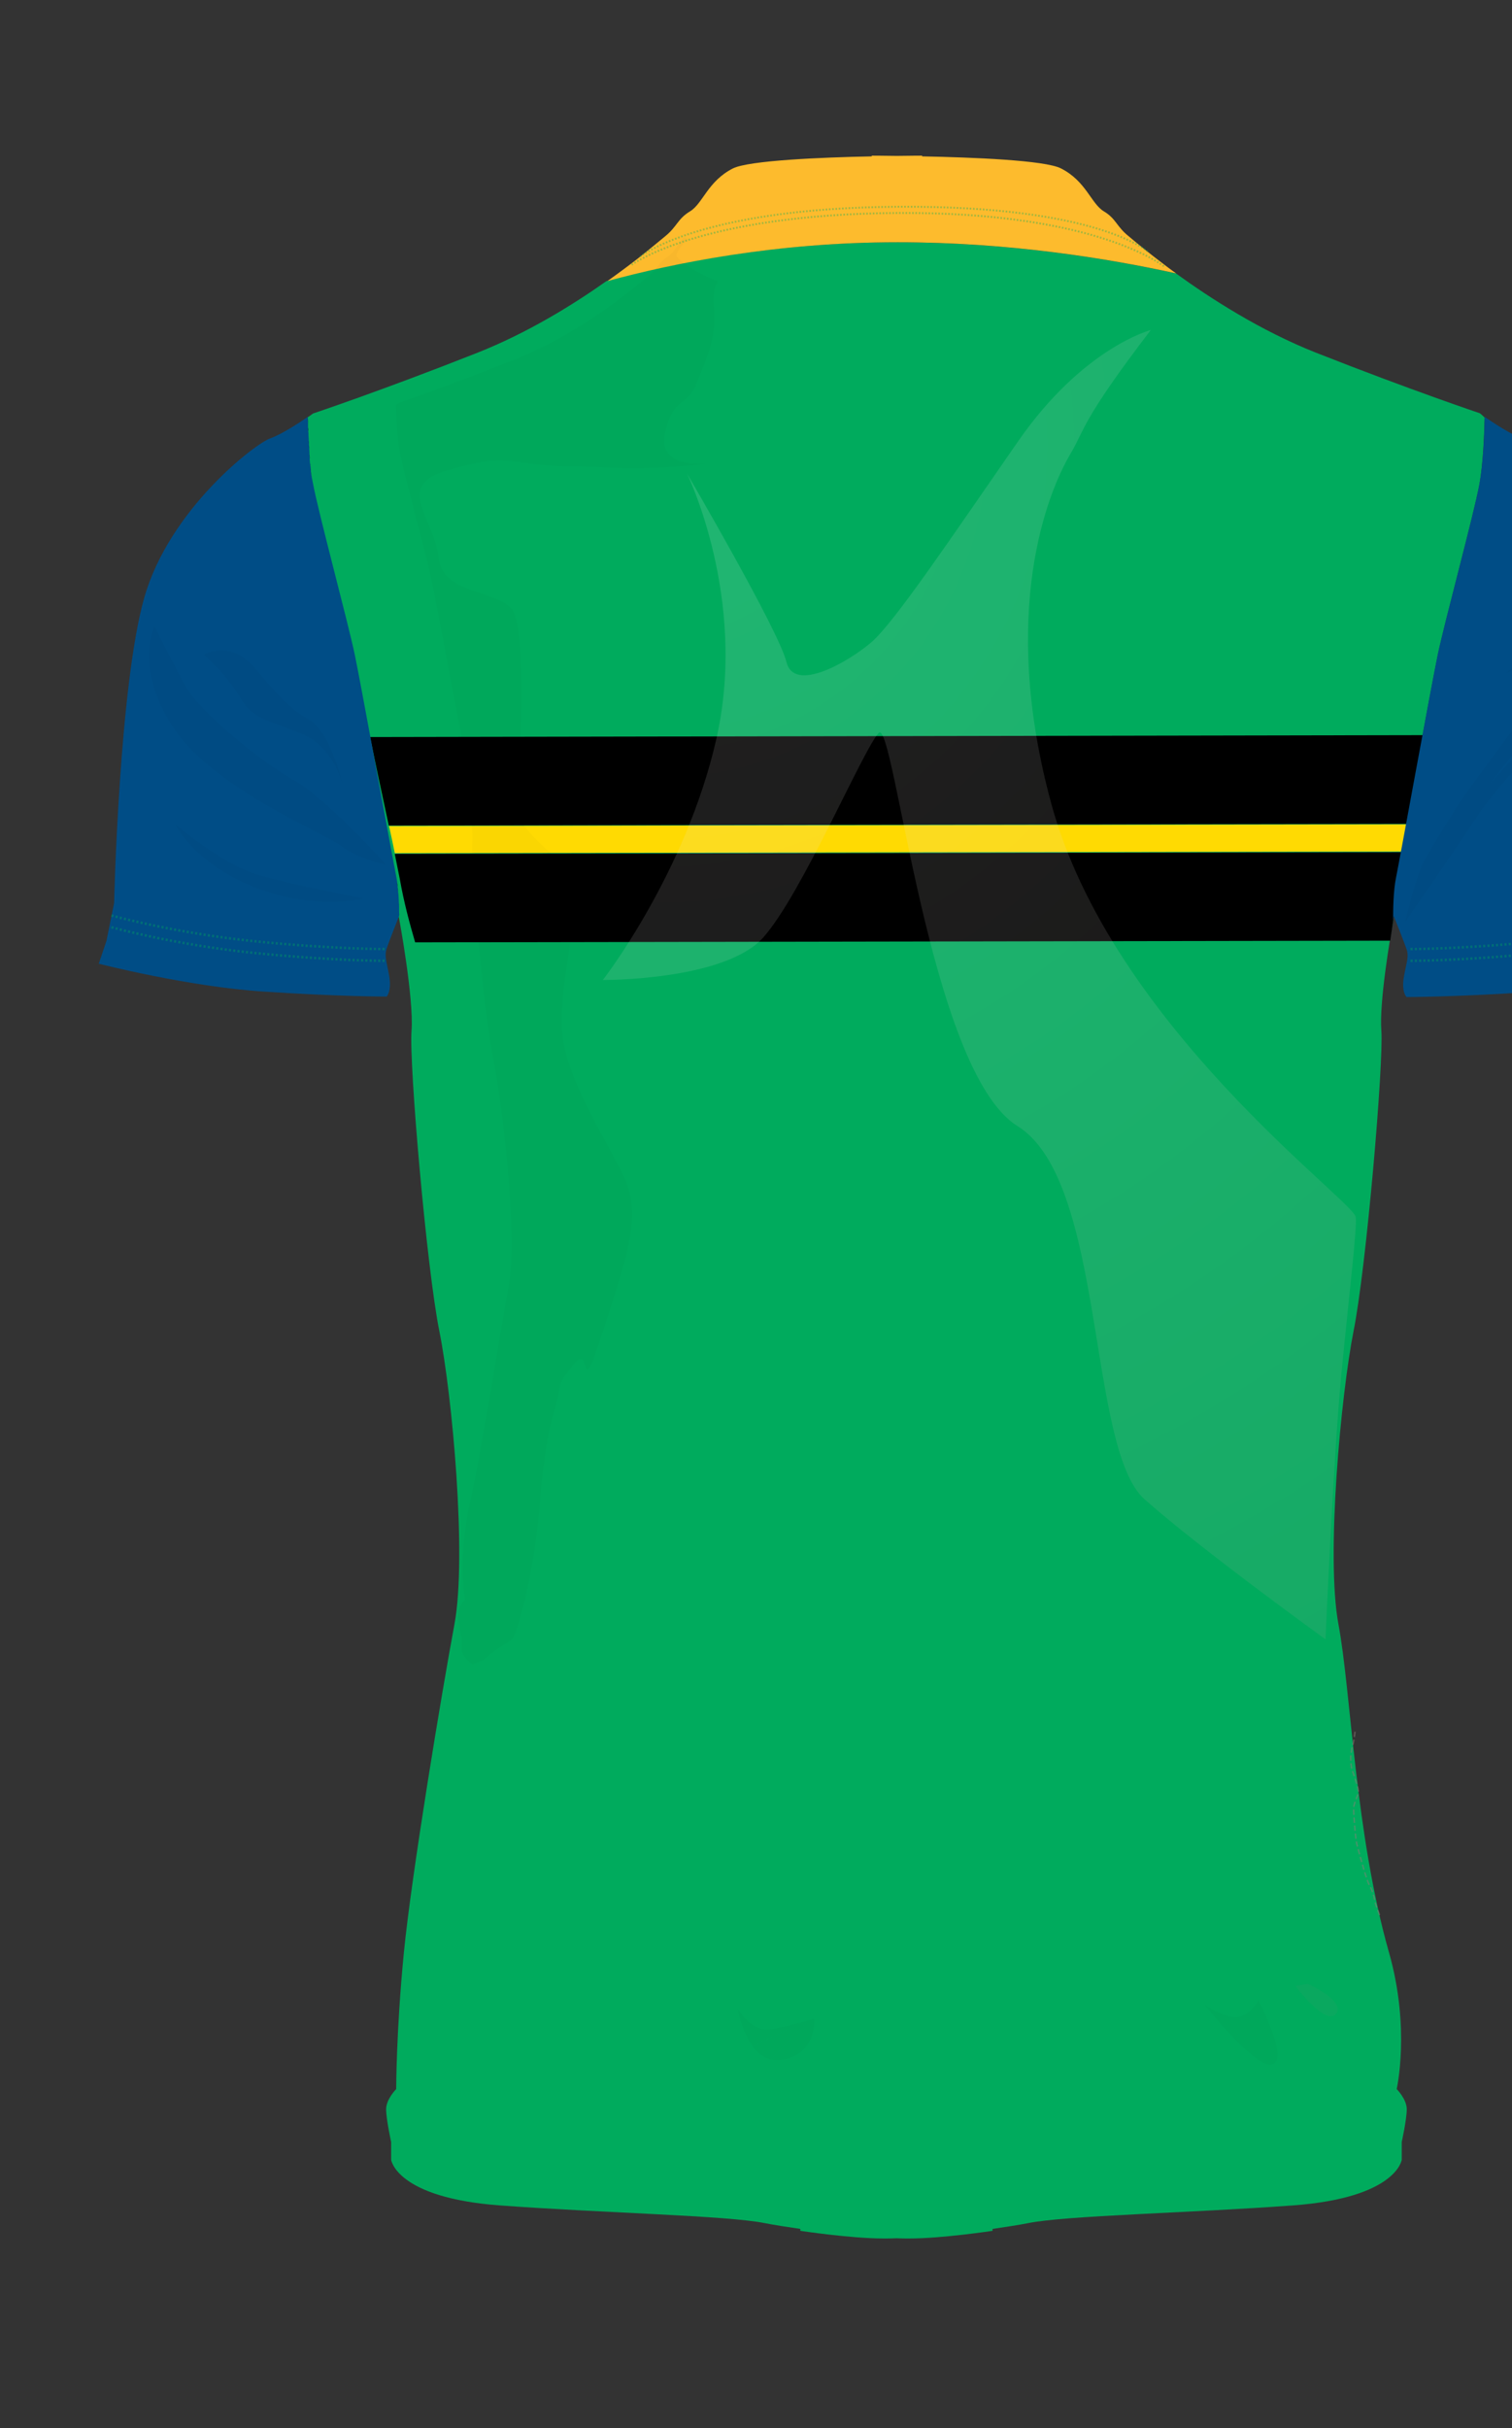 <?xml version="1.0" encoding="utf-8"?>
<!-- Generator: Adobe Illustrator 24.0.2, SVG Export Plug-In . SVG Version: 6.00 Build 0)  -->
<svg version="1.1" xmlns="http://www.w3.org/2000/svg" xmlns:xlink="http://www.w3.org/1999/xlink" x="0px" y="0px"
	 viewBox="0 0 630.8 1012.4" enable-background="new 0 0 754.8 1012.4" xml:space="preserve">
	
<rect x="0" y="0" width="630.8" height="1012.4" fill="#333333" stroke="none"/>
	
<g id="MASKB">		
	
<g id="SHIRT_BODY">
	<path fill="#00AB5D" d="M617.4,172.3c0,0-28.4-9.5-68.5-25.3c-23.2-9.2-43.9-22.6-58.3-33c-28.6-6.3-69.8-13-116.6-13
		c-50.6,0-93.4,8.7-121,16.2c-14,9.9-32.9,21.6-53.9,29.9c-40,15.8-68.5,25.3-68.5,25.3s-0.9,0.7-2.4,1.7c0,0,0,0,0,0
		c0,0.8,0,1.7,0.1,2.6c0,0.1,0,0.2,0,0.2c0,0.4,0,0.9,0,1.4c0,0,0,0.1,0,0.1c0,0.5,0,1,0.1,1.5c0,0.1,0,0.2,0,0.3
		c0,0.4,0,0.8,0.1,1.3c0,0.1,0,0.3,0,0.4c0,0.5,0,1.1,0.1,1.6c0,0.1,0,0.1,0,0.2c0,0.5,0.1,0.9,0.1,1.4c0,0.2,0,0.3,0,0.5
		c0,0.5,0.1,0.9,0.1,1.4c0,0.1,0,0.2,0,0.3c0,0.6,0.1,1.1,0.1,1.7c0,0.2,0,0.3,0,0.5c0,0.4,0.1,0.9,0.1,1.3c0,0.2,0,0.3,0,0.5
		c0,0.6,0.1,1.1,0.1,1.7c0,0.1,0,0.1,0,0.2c0,0.5,0.1,1,0.2,1.5c0,0.2,0,0.3,0.1,0.5c0,0.4,0.1,0.9,0.1,1.3c0,0.1,0,0.2,0,0.4
		c0.1,0.5,0.1,1.1,0.2,1.6c0,0.1,0,0.2,0.1,0.4c0.1,0.4,0.1,0.8,0.2,1.2c0,0.1,0,0.3,0.1,0.4c0.1,0.5,0.2,1,0.3,1.5
		c2.2,12.3,14.6,57.7,17.4,71.2c2.8,13.5,15.7,84.6,17.4,93c0.1,0.6,0.2,1.2,0.3,1.8c0,0.1,0,0.1,0,0.2c0.1,0.6,0.2,1.2,0.2,1.8
		c0,0.1,0,0.1,0,0.2c0.1,0.6,0.1,1.3,0.2,1.9c0,0,0,0.1,0,0.1c0.1,0.7,0.1,1.4,0.2,2.1c0,0,0,0,0,0c0,0.7,0.1,1.4,0.1,2
		c0,0.1,0,0.1,0,0.2c0,0.6,0.1,1.3,0.1,1.9c0,0.1,0,0.1,0,0.2c0,0.6,0,1.3,0,1.9c0,0,0,0,0,0c0,0.6,0,1.3,0,1.9
		c0-0.1,0.1-0.1,0.1-0.1s6.3,33.7,5.3,47.4c-1.1,13.7,6.3,99,11.6,125.3c5.3,26.3,11.6,93.7,6.3,122.2
		c-5.3,28.4-17.9,104.3-21.1,136.9c-3.2,32.7-3.2,56.9-3.2,56.9s-4.2,4.2-4.2,8.4s2.1,13.7,2.1,13.7v7.4c0,0,2.1,15.8,45.3,19
		c43.2,3.2,94.8,4.2,110.6,7.4c4.1,0.8,9.2,1.6,14.8,2.4l0,0.8c0,0,21.1,3.2,34.8,3.2c1.6,0,3.3,0,5.3-0.1c1.9,0.1,3.7,0.1,5.3,0.1
		c13.7,0,34.8-3.2,34.8-3.2l0-0.8c5.5-0.8,10.7-1.6,14.8-2.4c15.8-3.2,67.4-4.2,110.6-7.4c43.2-3.2,45.3-19,45.3-19v-7.4
		c0,0,2.1-9.5,2.1-13.7s-4.2-8.4-4.2-8.4s5.8-25.3-3.2-56.9c-14.2-49.9-15.8-108.5-21.1-136.9c-5.3-28.4,1.1-95.8,6.3-122.2
		c5.3-26.3,12.6-111.6,11.6-125.3c-0.9-11.8,3.6-38.4,4.9-45.6c0-4.8,0.1-12.5,1.2-17.8c1.7-8.4,14.6-79.6,17.4-93
		c2.8-13.5,15.1-58.9,17.4-71.2c1.6-8.7,2-21.3,2.2-28C618.2,172.9,617.4,172.3,617.4,172.3z"/>
</g>
	
<g id="STRIPES2">
	<path fill="#FFDA02" d="M587.5,343.7l-425.2,0.7c0.9,4,1.7,7.8,2.4,11.3l421-0.7C586.2,351.3,586.8,347.5,587.5,343.7z"/>
</g>
	
<g id="STRIPES1">
	<g>
		<path d="M594.4,306.5l-440,0.8c2.6,12.8,5.4,25.6,7.8,36.9l425.3-0.7C589.8,329.5,592.2,316.3,594.4,306.5z"/>
		<path d="M585.6,355.3l-420.9,0.7c0.8,3.9,1.5,7.4,2.1,10.5c1.7,9.7,4.1,18.5,6.4,26.4l406.8-0.7
			C581.6,381.2,583.5,368.2,585.6,355.3z"/>
	</g>
</g>
	
</g>	

<g id="SLEEVES">
	<path fill="#FDBB2D" d="M607.1,326.3C607,326.3,607,326.3,607.1,326.3C607,326.3,607,326.3,607.1,326.3z"/>
	<g>
		<path fill="#004D86" d="M166.5,380.2C166.5,380.2,166.5,380.2,166.5,380.2c0-0.6,0-1.3,0-1.9c0-0.1,0-0.1,0-0.2
			c0-0.6,0-1.3-0.1-1.9c0-0.1,0-0.1,0-0.2c0-0.7-0.1-1.4-0.1-2c0,0,0,0,0,0c0-0.7-0.1-1.4-0.2-2.1c0,0,0-0.1,0-0.1
			c-0.1-0.6-0.1-1.3-0.2-1.9c0-0.1,0-0.1,0-0.2c-0.1-0.6-0.2-1.2-0.2-1.8c0-0.1,0-0.1,0-0.2c-0.1-0.6-0.2-1.2-0.3-1.8
			c-1.7-8.4-14.6-79.6-17.4-93s-15.1-58.9-17.4-71.2c-0.1-0.5-0.2-1-0.3-1.5c0-0.1,0-0.3-0.1-0.4c-0.1-0.4-0.1-0.8-0.2-1.2
			c0-0.1,0-0.2-0.1-0.4c-0.1-0.5-0.1-1-0.2-1.6c0-0.1,0-0.2,0-0.4c-0.1-0.4-0.1-0.9-0.1-1.3c0-0.2,0-0.3-0.1-0.5
			c-0.1-0.5-0.1-1-0.2-1.5c0-0.1,0-0.1,0-0.2c-0.1-0.6-0.1-1.1-0.1-1.7c0-0.2,0-0.3,0-0.5c0-0.4-0.1-0.9-0.1-1.3c0-0.2,0-0.3,0-0.5
			c0-0.6-0.1-1.1-0.1-1.7c0-0.1,0-0.2,0-0.3c0-0.5-0.1-0.9-0.1-1.4c0-0.2,0-0.3,0-0.5c0-0.5-0.1-0.9-0.1-1.4c0-0.1,0-0.1,0-0.2
			c0-0.5-0.1-1.1-0.1-1.6c0-0.1,0-0.3,0-0.4c0-0.4,0-0.9-0.1-1.3c0-0.1,0-0.2,0-0.3c0-0.5,0-1-0.1-1.5c0,0,0-0.1,0-0.1
			c0-0.5,0-0.9,0-1.4c0-0.1,0-0.2,0-0.2c0-1-0.1-1.8-0.1-2.6c0,0,0,0,0,0c-3.7,2.6-11,7.3-15.5,8.9c-6.3,2.1-42.1,29.5-52.7,66.4
			c-10.5,36.9-12.6,127.4-12.6,127.4l-3.2,15.8l-3.2,9.5c0,0,36.9,9.5,68.5,11.6c31.6,2.1,51.6,2.1,51.6,2.1s2.1-2.1,1.1-8.4
			c-1.1-6.3-2.1-8.4-1.1-11.6c1-3,4.7-12.3,5.2-13.6l0,0C166.6,381.5,166.6,380.9,166.5,380.2z"/>
		<path fill="#004D86" d="M703.8,392.5l-3.2-15.8c0,0-2.1-90.6-12.6-127.4c-10.5-36.9-46.3-64.3-52.7-66.4
			c-4.7-1.6-12.3-6.6-15.9-9.1c-0.1,6.7-0.6,19.3-2.2,28c-2.2,12.3-14.6,57.7-17.4,71.2c-2.8,13.5-15.7,84.6-17.4,93
			c-1.1,5.4-1.2,13-1.2,17.8c0.2-1.2,0.3-1.8,0.3-1.8s4.2,10.5,5.3,13.7c1.1,3.2,0,5.3-1.1,11.6c-1.1,6.3,1.1,8.4,1.1,8.4
			s20,0,51.6-2.1C670.1,411.4,707,402,707,402L703.8,392.5z"/>
	</g>
</g>	
	
<g id="COLLAR">
	<path fill="#FDBB2D" d="M490.7,114c-1.3-0.9-2.5-1.8-3.7-2.7c-8.4-6.3-14.1-11.1-16-12.7c-5.3-4.2-5.3-7.4-10.5-10.5
		c-5.3-3.2-7.4-12.6-17.9-17.9c-6.7-3.4-36.9-4.6-57.9-5l0-0.3c0,0-4.1,0-10.5,0.1c-6.4-0.1-10.5-0.1-10.5-0.1l0,0.3
		c-21.1,0.4-51.2,1.7-57.9,5c-10.5,5.3-12.6,14.7-17.9,17.9c-5.3,3.2-5.3,6.3-10.5,10.5c-1.5,1.2-5.5,4.6-11.2,9.1
		c-3.6,2.8-7.9,6-12.8,9.5c27.6-7.5,70.4-16.2,121-16.2C420.9,101,462.1,107.7,490.7,114z"/>
</g>
	
<g id="SHIRT_STITCHING">
	
		<path opacity="0.5" fill="none" stroke="#897F76" stroke-width="0.616" stroke-miterlimit="10" stroke-dasharray="2.226,1.113" d="
		M565.3,722c0,0-0.4,3.6-0.9,5.4c-0.5,1.8-0.9,4.1-0.9,5.7c0,1.6,0.2,3.9,0.7,5.2c0.5,1.4,2.9,7.9,2.5,9.3c-0.4,1.4-2,4.6-2,6.4
		c0,1.8,0.7,12.3,1.4,15c0.7,2.7,3.9,14.7,5.2,17c1.4,2.3,2,5.2,2.3,6.6c0.2,1.4,2.3,6.8,2.3,6.8"/>
	<g>
		
			<path opacity="0.35" fill="none" stroke="#00AB5D" stroke-width="0.796" stroke-miterlimit="10" stroke-dasharray="0.683,0.684" d="
			M263.5,110.4c0,0,28.3-21.1,111.2-21.6c83.7-0.5,111.4,22.6,111.4,22.6"/>
		
			<path opacity="0.35" fill="none" stroke="#00AB5D" stroke-width="1.038" stroke-miterlimit="10" stroke-dasharray="0.892,0.892" d="
			M46.5,381.7c0,0,26.3,7.3,59.4,10.7s55.4,3.3,55.4,3.3"/>
		
			<path opacity="0.35" fill="none" stroke="#00AB5D" stroke-width="1.038" stroke-miterlimit="10" stroke-dasharray="0.892,0.892" d="
			M46.5,386.6c0,0,26.3,7.3,59.4,10.7s55.4,3.3,55.4,3.3"/>
		
			<path opacity="0.35" fill="none" stroke="#00AB5D" stroke-width="1.038" stroke-miterlimit="10" stroke-dasharray="0.892,0.892" d="
			M702.4,381.7c0,0-26.3,7.3-59.4,10.7s-55.4,3.3-55.4,3.3"/>
		
			<path opacity="0.35" fill="none" stroke="#00AB5D" stroke-width="1.038" stroke-miterlimit="10" stroke-dasharray="0.892,0.892" d="
			M702.4,386.6c0,0-26.3,7.3-59.4,10.7s-55.4,3.3-55.4,3.3"/>
		
			<path opacity="0.35" fill="none" stroke="#00AB5D" stroke-width="0.796" stroke-miterlimit="10" stroke-dasharray="0.683,0.684" d="
			M267,107c0,0,24.9-20.3,107.8-20.8c83.7-0.5,104.5,19,104.5,19"/>
	</g>
</g>	

	
<g id="SHADING">
	<path d="M128.9,185.6c0,0.5,0.1,0.9,0.1,1.4C128.9,186.5,128.9,186,128.9,185.6z"/>
	<path d="M128.8,183.6c0,0.5,0.1,0.9,0.1,1.4C128.8,184.6,128.8,184.1,128.8,183.6z"/>
	<path d="M166.5,380.2C166.5,380.2,166.5,380.2,166.5,380.2C166.5,380.2,166.5,380.2,166.5,380.2z"/>
	<path d="M128.7,181.8c0,0.5,0,1.1,0.1,1.6C128.7,182.9,128.7,182.4,128.7,181.8z"/>
	<path d="M128.5,176.9c0,0.4,0,0.9,0,1.4C128.5,177.8,128.5,177.3,128.5,176.9z"/>
	<path d="M128.6,180.2c0,0.4,0,0.8,0.1,1.3C128.6,181,128.6,180.6,128.6,180.2z"/>
	<path d="M128.4,174c0,0.8,0,1.7,0.1,2.6C128.5,175.7,128.4,174.8,128.4,174z"/>
	<polygon points="166.6,382.1 166.6,382.1 166.6,382.1 	"/>
	<path d="M128.5,178.3c0,0.5,0,1,0.1,1.5C128.6,179.3,128.6,178.8,128.5,178.3z"/>
	<path d="M129,187.2c0,0.6,0.1,1.1,0.1,1.7C129.1,188.3,129,187.8,129,187.2z"/>
	<path d="M129.6,195c0,0.4,0.1,0.9,0.1,1.3C129.7,195.8,129.7,195.4,129.6,195z"/>
	<path d="M130.1,198.6c0.1,0.4,0.1,0.8,0.2,1.2C130.2,199.4,130.2,199,130.1,198.6z"/>
	<path d="M129.8,196.6c0.1,0.5,0.1,1.1,0.2,1.6C130,197.7,129.9,197.2,129.8,196.6z"/>
	<path d="M166.1,371.8c0,0,0,0.1,0,0.1C166.1,371.9,166.1,371.8,166.1,371.8z"/>
	<path d="M165.9,369.7c0,0.1,0,0.1,0,0.2C165.9,369.8,165.9,369.8,165.9,369.7z"/>
	<path d="M130.3,200.2c0.1,0.5,0.2,1,0.3,1.5C130.5,201.2,130.4,200.7,130.3,200.2z"/>
	<path d="M129.4,193c0,0.5,0.1,1,0.2,1.5C129.5,194,129.5,193.5,129.4,193z"/>
	<path d="M129.1,189.4c0,0.4,0.1,0.9,0.1,1.3C129.2,190.2,129.2,189.8,129.1,189.4z"/>
	<path d="M165.7,367.8c0,0.1,0,0.1,0,0.2C165.7,367.9,165.7,367.8,165.7,367.8z"/>
	<path d="M166.4,376.1c0,0.1,0,0.1,0,0.2C166.4,376.2,166.4,376.1,166.4,376.1z"/>
	<path d="M129.3,191.1c0,0.6,0.1,1.1,0.1,1.7C129.4,192.3,129.3,191.7,129.3,191.1z"/>
	<path d="M166.3,374C166.3,374,166.3,374,166.3,374C166.3,374,166.3,374,166.3,374z"/>
	<path d="M166.5,378.1c0,0.1,0,0.1,0,0.2C166.5,378.2,166.5,378.2,166.5,378.1z"/>
	<path d="M166.3,374c0-0.7-0.1-1.4-0.2-2.1C166.2,372.6,166.3,373.3,166.3,374z"/>
	<path d="M166.6,382.1c0-0.6,0-1.2,0-1.9C166.6,380.9,166.6,381.5,166.6,382.1z"/>
	<path d="M165.7,367.8c-0.1-0.6-0.2-1.2-0.3-1.8C165.5,366.5,165.6,367.1,165.7,367.8z"/>
	<path d="M166.5,380.2c0-0.6,0-1.2,0-1.9C166.5,378.9,166.5,379.6,166.5,380.2z"/>
	<path d="M166.4,376.1c0-0.7-0.1-1.4-0.1-2C166.3,374.7,166.4,375.4,166.4,376.1z"/>
	<path d="M166.5,378.1c0-0.6,0-1.3-0.1-1.9C166.5,376.9,166.5,377.5,166.5,378.1z"/>
	<path d="M165.9,369.7c-0.1-0.6-0.2-1.2-0.2-1.8C165.8,368.5,165.9,369.1,165.9,369.7z"/>
	<path d="M166.1,371.8c-0.1-0.6-0.1-1.3-0.2-1.9C166,370.5,166.1,371.2,166.1,371.8z"/>
	<path d="M129.6,195c0-0.2,0-0.3-0.1-0.5C129.6,194.6,129.6,194.8,129.6,195z"/>
	<path d="M128.5,178.3C128.5,178.3,128.5,178.3,128.5,178.3C128.5,178.3,128.5,178.3,128.5,178.3z"/>
	<path d="M128.6,180.2c0-0.1,0-0.2,0-0.3C128.6,180,128.6,180.1,128.6,180.2z"/>
	<path d="M128.8,183.6c0-0.1,0-0.1,0-0.2C128.8,183.5,128.8,183.6,128.8,183.6z"/>
	<path d="M128.7,181.8c0-0.1,0-0.3,0-0.4C128.7,181.6,128.7,181.7,128.7,181.8z"/>
	<polygon points="128.4,174 128.4,174 128.4,174 	"/>
	<path d="M128.5,176.9c0-0.1,0-0.2,0-0.2C128.5,176.7,128.5,176.8,128.5,176.9z"/>
	<path d="M130.3,200.2c0-0.1,0-0.3-0.1-0.4C130.3,200,130.3,200.1,130.3,200.2z"/>
	<path d="M129.4,193c0-0.1,0-0.1,0-0.2C129.4,192.9,129.4,192.9,129.4,193z"/>
	<path d="M129.8,196.6c0-0.1,0-0.2,0-0.4C129.8,196.4,129.8,196.5,129.8,196.6z"/>
	<path d="M130.1,198.6c0-0.1,0-0.2-0.1-0.4C130.1,198.3,130.1,198.5,130.1,198.6z"/>
	<path d="M129.1,189.4c0-0.2,0-0.3,0-0.5C129.1,189.1,129.1,189.2,129.1,189.4z"/>
	<path d="M129.3,191.1c0-0.2,0-0.3,0-0.5C129.2,190.8,129.3,191,129.3,191.1z"/>
	<path d="M129,187.2c0-0.1,0-0.2,0-0.3C129,187,129,187.1,129,187.2z"/>
	<path d="M128.9,185.6c0-0.2,0-0.3,0-0.5C128.9,185.2,128.9,185.4,128.9,185.6z"/>
	<g>
		
			<radialGradient id="SVGID_1_" cx="275.993" cy="196.565" r="784.858" gradientTransform="matrix(1 0 0 1.02 0 -14.736)" gradientUnits="userSpaceOnUse">
			<stop  offset="0" style="stop-color:#FFFFFF"/>
			<stop  offset="1" style="stop-color:#897F76"/>
		</radialGradient>
		<path opacity="0.13" fill="url(#SVGID_1_)" d="M251.5,408.6c0,0,50.8,0.3,66.9-17.7c16.1-18,41.8-78.7,48.2-85.3
			c6.4-6.6,20.9,141,57.9,163.9c37,23,28.9,134.4,53.1,155.7c24.1,21.3,75.4,58.3,75.4,58.3s3.4-77.7,6.6-110.5
			c3.2-32.8,6.7-61.9,6-65.6c-1.3-7.2-101.8-79.8-127-172.3c-21.7-79.7-1.7-129.5,8-145.9c6-10.1,4.5-13.7,33.5-51.6
			c0,0-28.2,7.2-55.5,46.6c-27.3,39.3-51.5,75.4-61.1,83.6c-9.6,8.2-32.2,21.3-35.4,8.2c-3.2-13.1-41.5-78.6-41.5-78.6
			s25.5,52,12.3,110.5C286.2,364,251.5,408.6,251.5,408.6z"/>
	</g>
	<path opacity="8.000000e-02" fill="#887F76" d="M557.4,839.6c-4.2,5.4-17-11.6-17-11.6l5.2-0.9
		C545.6,827.1,561.5,834.2,557.4,839.6z"/>
	<g opacity="2.000000e-02">
		<path d="M285.4,98.8c-2.9,3.3-4.4,6.8-6.9,8.3c-3.8,2.3-3.7,4.5-7.5,7.6c-3.8,3-27,23.5-55.5,34.9c-28.6,11.4-48.9,18.3-48.9,18.3
			s-0.5,0.4-1.4,1c0.1,4.8,0.5,13.8,1.7,20c1.6,8.8,10.6,41.2,12.7,50.8c2.1,9.6,11.5,60.5,12.8,66.5c0.8,3.8,0.9,9.3,0.9,12.7
			c0.9,5.1,4.3,24.1,3.7,32.5c-0.7,9.8,4.9,70.8,8.7,89.6c3.9,18.8,10.3,74.2,6.6,94.6c-3.7,20.3-11,67.3-16.2,90.7
			c-5.1,22.9-2.1,40.7-2.1,40.7s-3,3-3,6c0,3,1.6,9.8,1.6,9.8l0,5.3c0,0,0.4,2.8,4.5,5.8l4.4-1.7c13.9-12.1,11.6-2.8,17-23.4
			c5.3-20.6,6.8-43.1,6.8-43.1s1.4-21.8,5.6-36.2c4.2-14.4,0.3-10.5,8.4-20.6c1.3-1.7,2.3-2.3,3-2.3c0.9,0,1.4,1.1,1.7,2.2
			c0.4,1.1,0.6,2.2,1.1,2.2c0.8,0,2.4-3.4,6.6-16.4c10.7-33.1,15.7-47.9,9-63c-6.7-15.1-25.8-42.6-26.3-63.6
			c-0.5-21,6.4-40.4,3.6-49.7c-2.8-9.3-7.1-21.7-7.1-21.7s-16-12.7-15.2-20.1c0.7-7.4,4.7-73.8-2-82.3c-6.6-8.5-29.2-6.1-30.8-22
			c-1.6-15.9-18.8-29.8,3.7-36.1c11.4-3.2,17-4.2,21.7-4.2c4.6,0,8.3,0.9,15.6,1.7c14.8,1.5,10.1,0.3,31.1,1.4
			c3.3,0.2,6.6,0.2,9.8,0.2c16.8,0,30.2-2,30.2-2s-1.5,0.2-3.6,0.2c-5.8,0-16.4-1.5-13.9-12.9c3.4-15.6,8.5-9.8,13.1-20.7
			c4.6-10.9,7.3-18.3,7.3-25.7c0-7.4-0.4-7-0.1-12c0.1-1.3,0.7-3,1.6-4.8c-10.8-4.4-17.4-9.5-17.2-10.9c0.2-1.7,2.4-4.5,4.9-6.8
			L285.4,98.8"/>
		<path d="M675.2,244.7c0,0-63,84.8-65.7,89.1c-2.7,4.3-14.1,21.7-16.8,28.3c-2.7,6.5-6.5,22.3-6.5,22.3s19-27.2,29.3-42.9
			c10.3-15.8,32.6-38,43.5-48.4c10.9-10.3,24.4-25,24.4-27.2c0-0.2-0.1-0.2-0.3-0.2c-2.2,0-17.8,12.4-19.8,14.9
			c-2.2,2.7-41.8,46.2-41.8,46.2s44-55.4,48.4-64.7C674.1,252.9,675.2,244.7,675.2,244.7"/>
		<path d="M670.8,231.7c0,0-14.7,21.2-18.5,26.6c-3.8,5.4-23.9,22.3-23.9,22.3s12.5-3.8,24.5-15.2
			C664.8,254,670.8,231.7,670.8,231.7"/>
		<path d="M64.4,261c0,0-8.7,18.5,8.7,43.5c17.4,25,62.5,42.9,69.5,48.4c7.1,5.4,18.5,7.6,18.5,7.6s-25-27.7-38.6-35.3
			c-13.6-7.6-39.1-28.3-45.1-39.1C71.5,275.2,64.4,261,64.4,261"/>
		<path d="M73.1,343.6c0,0,7.1,15.8,32.6,26.1c12.4,5,23.7,6.3,32,6.3c8.7,0,14.2-1.4,14.2-1.4s-28.8-5.4-44-9.8
			C92.7,360.5,73.1,343.6,73.1,343.6"/>
		<path d="M92.3,271.2c-4.3,0-7.3,1.8-7.3,1.8s9.2,7.6,15.2,17.9c6,10.3,14.7,9.8,27.2,15.8c12.1,5.8,15.5,20.2,15.7,21.1
			c-0.2-1.1-5.1-22.4-14.1-27.7c-9.2-5.4-12.5-9.8-22.8-21.7C101.3,272.7,96.3,271.2,92.3,271.2"/>
		<path d="M525,834.1c0,0-2.6,5.3-7.9,6.7c-0.5,0.1-1.1,0.2-1.7,0.2c-5.3,0-12.6-4.9-12.6-4.9s19.5,24.7,27.2,24.7
			c0.4,0,0.7-0.1,1-0.2C537.7,858,525,834.1,525,834.1"/>
		<path d="M339.6,841.6c0,0-1,0.3-2.6,0.8c-1.5,1.8-7.4,8.2-15.4,16.2c0.8,0.2,1.7,0.3,2.7,0.3c0.6,0,1.3-0.1,2-0.2
			C341.1,856.5,339.6,841.6,339.6,841.6 M307.8,837.6c0,0,1.5,9.4,6.4,15.7c9.5-4.9,17.3-8.6,21-10.4c-3.8,1.1-9.2,2.5-13.8,3.2
			c-0.4,0.1-0.9,0.1-1.3,0.1C313,846.3,307.8,837.6,307.8,837.6"/>
		<path d="M337,842.4c-0.6,0.2-1.2,0.4-1.9,0.6c-3.7,1.7-11.5,5.5-21,10.4c1.9,2.5,4.4,4.5,7.5,5.2
			C329.7,850.6,335.6,844.2,337,842.4"/>
	</g>
</g>
	
	
<g id="CUSTOM">
</g>		
	
</svg>
